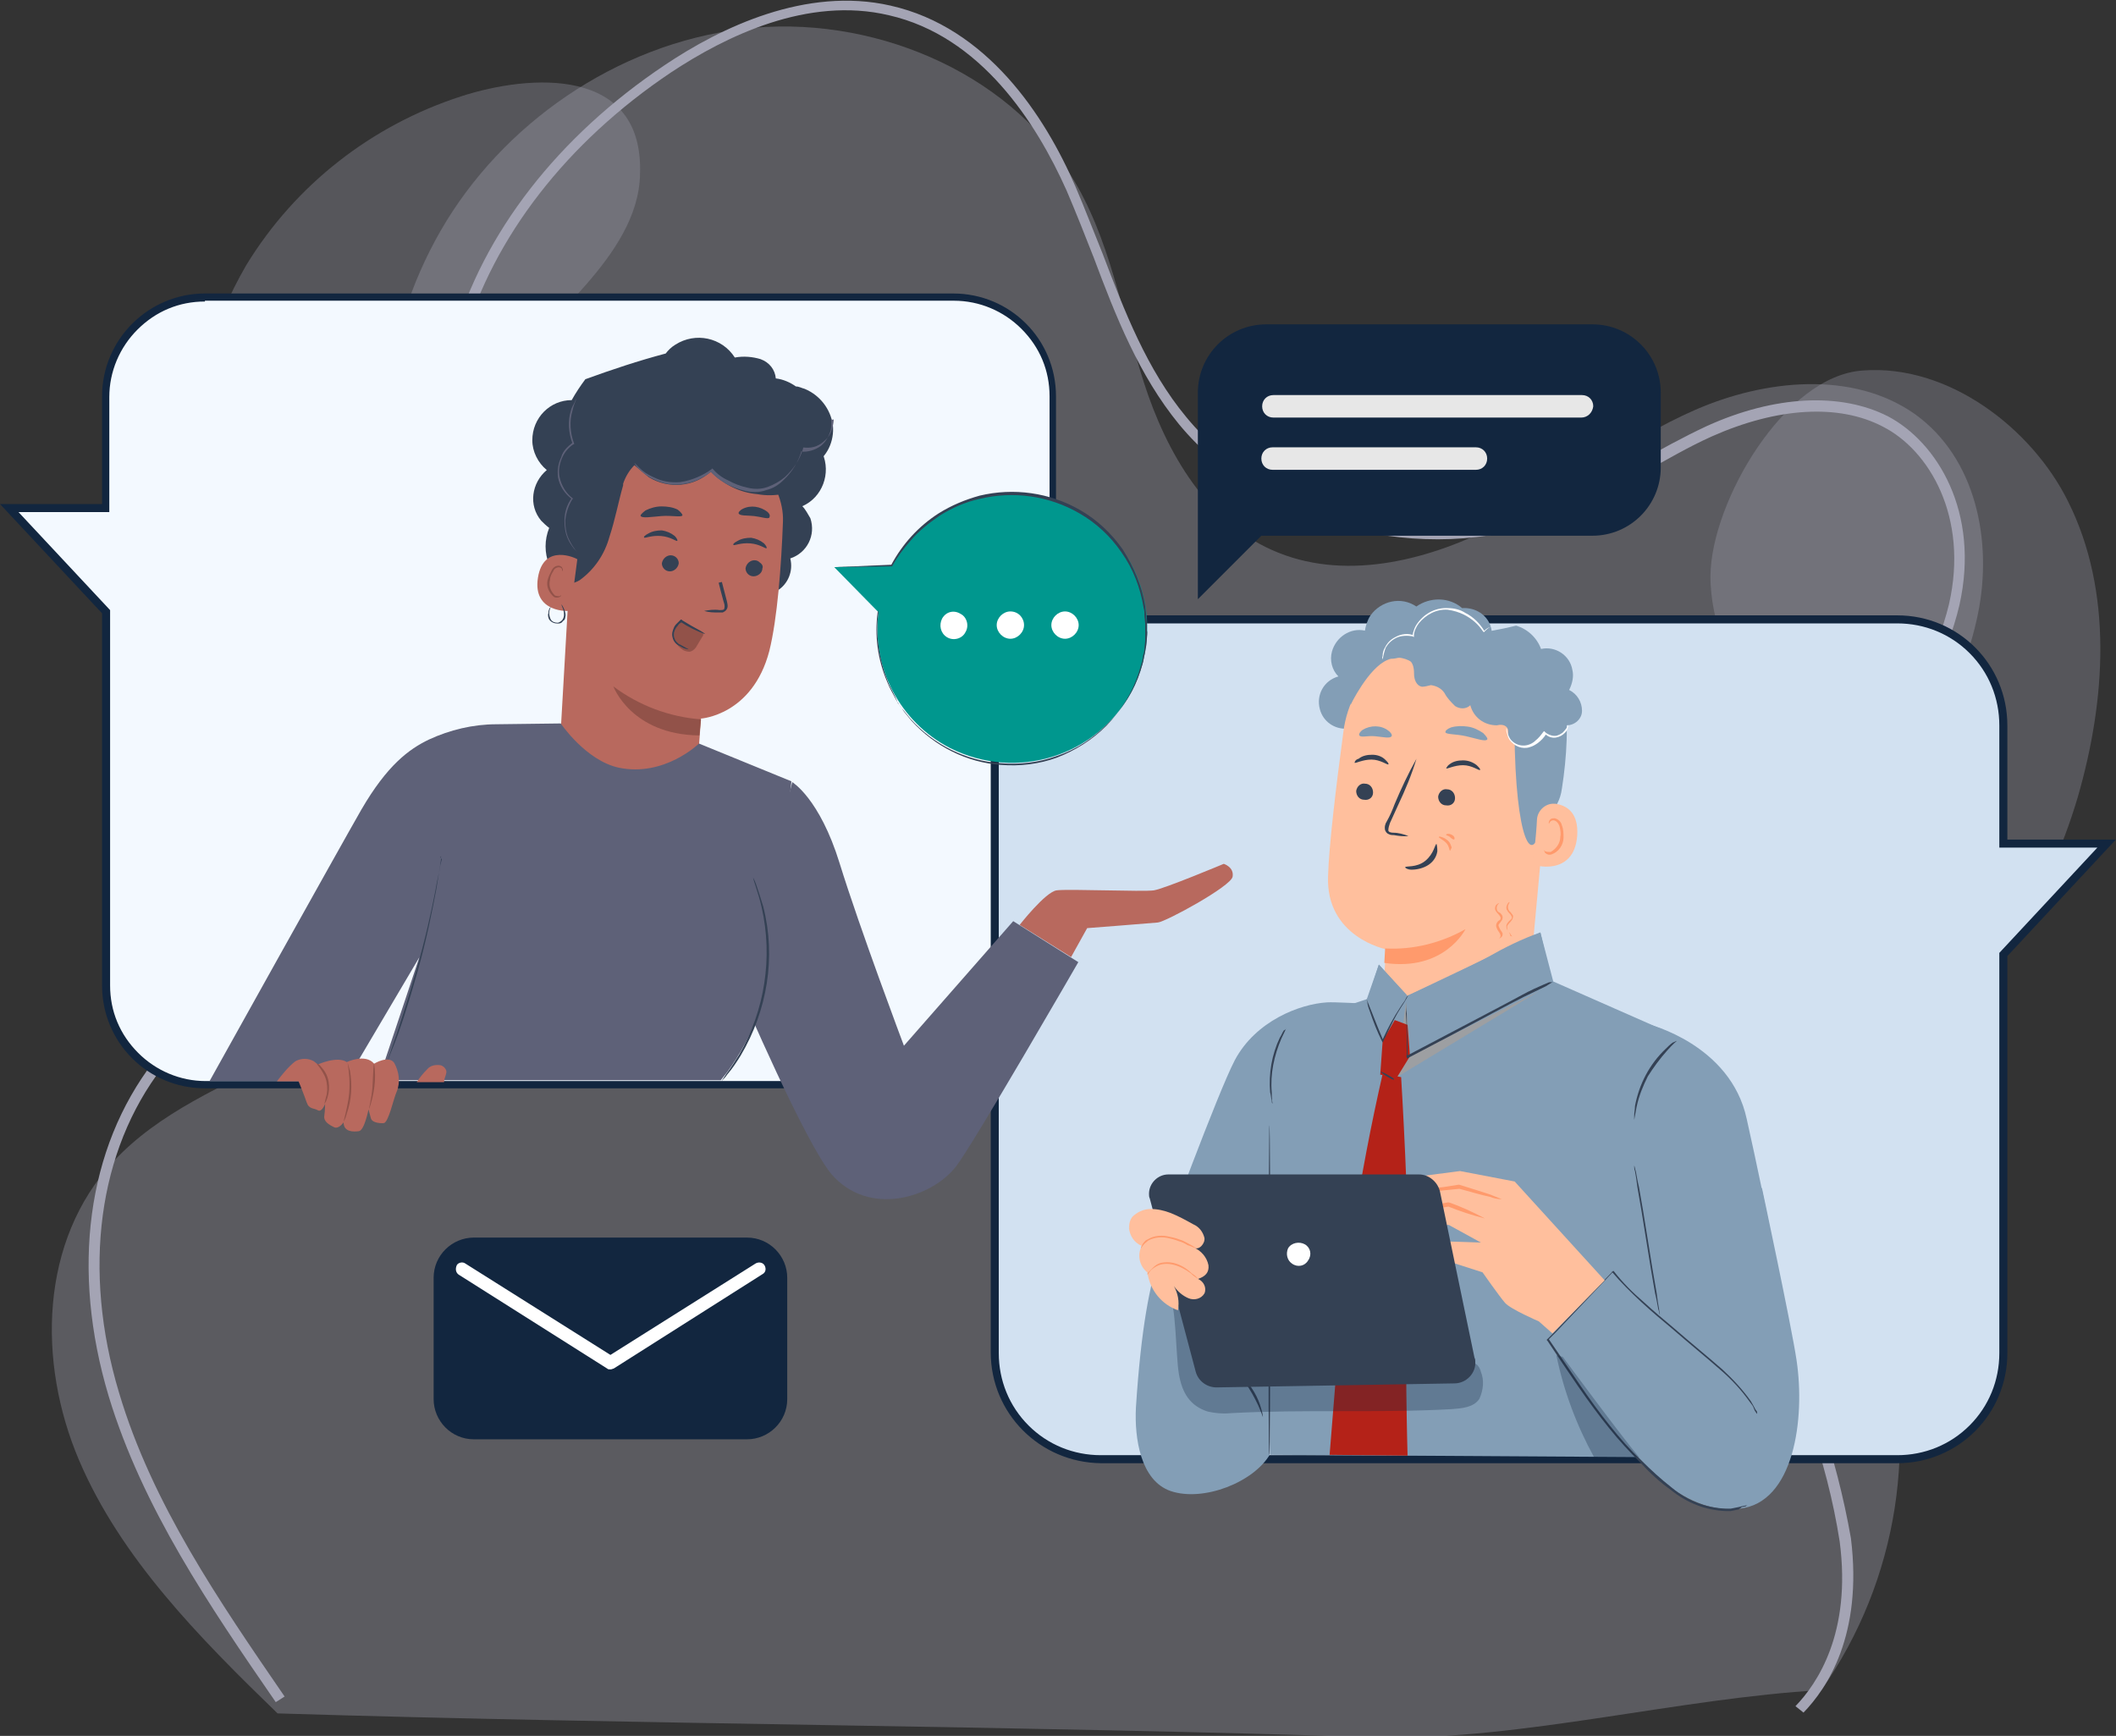 <?xml version="1.0" encoding="utf-8"?>
<!-- Generator: Adobe Illustrator 26.0.1, SVG Export Plug-In . SVG Version: 6.00 Build 0)  -->
<svg version="1.1" id="Layer_1" xmlns="http://www.w3.org/2000/svg" xmlns:xlink="http://www.w3.org/1999/xlink" x="0px" y="0px"
	 viewBox="0 0 263.3 216" style="enable-background:new 0 0 263.3 216;" xml:space="preserve">
<rect x="0" y="0" width="263.3" height="216" fill="#333333" stroke="none"/>
<style type="text/css">
	.st0{opacity:0.354;fill:#A4A4B4;enable-background:new    ;}
	.st1{opacity:0.31;fill:#A4A4B4;enable-background:new    ;}
	.st2{fill:#A4A4B4;}
	.st3{fill:#F3F9FF;}
	.st4{fill:#12263F;}
	.st5{fill:#D2E1F1;}
	.st6{fill:#839EB6;}
	.st7{fill:#FFBF9D;}
	.st8{fill:#FF9A6C;}
	.st9{fill:#344154;}
	.st10{fill:#FFFFFF;}
	.st11{opacity:0.3;}
	.st12{fill:#D9A171;}
	.st13{fill:#B42218;}
	.st14{fill:#00978E;}
	.st15{fill:#B8695E;}
	.st16{fill:#925249;}
	.st17{fill:#5E6178;}
	.st18{fill:#E7E7E7;}
</style>
<g id="Grupo_131763" transform="translate(5248.219 12573)">
	<g id="Grupo_129524" transform="translate(-5241.88 -12573)">
		<g id="Grupo_127748" transform="translate(0 0)">
			<path id="Trazado_151846" class="st0" d="M220.3,210.3c9.6-13.7,12.3-31.1,7.3-47c-3.2-9.9-9.4-19.1-10.2-29.4
				c-1.6-20.6,18.3-37.3,22.4-57.6c1.8-8.9-0.2-19.3-7.9-24.8c-7.7-5.4-18.6-4.3-27.3-0.5s-16,9.8-24.4,14.2s-18.6,7.1-27.4,3.6
				c-8.9-3.5-14-12.5-16.8-21.2s-4.2-18-9.1-25.8c-8-13-25-20.1-40.8-18.2s-30,11.9-37.6,25.1s-8.9,29.1-5.1,43.7
				c1.9,7.4,5.1,14.5,6.8,21.9s1.9,15.6-2,22.3c-8,14-29.3,15.9-40.4,27.9c-9.2,9.9-9.5,25-4.3,37.2s15,22.1,24.7,31.5
				c45.5,1.4,91.8,1.5,137.3,3C183.1,216.5,202.6,211.3,220.3,210.3z"/>
			<path id="Trazado_151847" class="st1" d="M206.5,71.6c-0.1,12.1,11.4,22.6,9.4,34.4c-1.1,6.4-5.9,12.8-3.1,18.6
				c2.5,5.1,9.6,6,15.1,4.4c12.8-3.9,20.5-17,24.3-29.8c3.5-12.1,4.4-25.6-1.2-36.8c-4.5-9.1-14.9-17.1-25.5-16.3
				C215.7,46.7,206.6,62.5,206.5,71.6z"/>
			<path id="Trazado_151848" class="st1" d="M24.3,33c-8.5,14.6-8.9,32.6-1,47.6c2.5,4.6,5.9,8.9,10.5,11.5s10.5,3.1,15,0.5
				c6.9-3.9,8.4-13.2,7.9-21.2s-2.3-16.3,0.7-23.6c2-4.8,5.8-8.5,9.2-12.4s6.6-8.5,6.7-13.7C73.8,8.2,59.6,9.2,51,12
				C39.9,15.6,30.4,23,24.3,33z"/>
			<g id="Grupo_107069" transform="translate(4.776)">
				<path id="Trazado_151849" class="st2" d="M213.3,213.1l-1-0.8c2.7-2.8,7-9.1,5.5-20.5c-0.8-5.1-2.1-10.1-3.8-14.9
					c-0.7-2.2-1.4-4.4-2-6.6c-6.6-24-3.8-49.7,8-71.7c1-1.9,2.2-3.9,3.3-5.8c3.2-5.6,6.6-11.4,8.1-17.6c2.5-10.9-2.5-19.2-8.2-22.1
					c-5.5-2.9-13.2-2.4-21.3,1.2c-2.9,1.3-5.8,3-8.5,4.5c-3.7,2.2-7.5,4.1-11.5,5.8c-15.9,6-35.8,0.9-46.3-11.8
					c-5-6.1-7.9-13.5-10.6-20.7c-1.1-2.8-2.2-5.6-3.4-8.4c-3.8-8.5-10.7-19.2-22.1-21.8C89.4-0.5,79.2,4.5,72.4,9
					c-13,8.7-22.1,20.5-25.8,33.2c-2.4,8.6-2.5,17.9-2.6,26.9c-0.1,13.4-0.3,27.3-8.4,38.5c-3.7,5.1-8.7,9.1-13.6,13.1
					c-4.6,3.7-9.3,7.5-12.9,12.1c-8,10.4-10,25.2-5.4,40.5c4.1,13.8,12.5,26,20.6,37.8l-1.1,0.7c-8.2-11.9-16.6-24.2-20.8-38.1
					c-4.7-15.7-2.7-30.8,5.6-41.6c3.6-4.7,8.4-8.6,13.1-12.3c4.8-3.9,9.8-7.9,13.4-12.8c7.9-10.9,8-23.9,8.1-37.8
					c0.1-9.1,0.2-18.5,2.7-27.2c3.7-13,13-25,26.3-33.9c7-4.7,17.6-9.8,28.1-7.4c12,2.7,19.2,13.7,23,22.5c1.2,2.8,2.3,5.7,3.4,8.4
					c2.7,7.1,5.5,14.4,10.4,20.3c10.1,12.3,29.4,17.2,44.8,11.4c3.9-1.6,7.7-3.5,11.3-5.7c2.8-1.6,5.7-3.2,8.7-4.6
					c8.4-3.8,16.6-4.2,22.5-1.2c6.1,3.2,11.5,11.9,8.9,23.5c-1.5,6.4-4.9,12.3-8.2,17.9c-1.1,1.9-2.2,3.8-3.3,5.7
					c-11.7,21.7-14.5,47.1-7.9,70.8c0.6,2.2,1.3,4.4,2,6.6c1.7,4.9,3,10,3.9,15.1C220.7,203.5,216.2,210.1,213.3,213.1z"/>
			</g>
		</g>
	</g>
	<g id="Grupo_129614" transform="translate(-5514.951 -13063)">
		<g id="Trazado_140574" transform="translate(266.732 526.518)">
			<path class="st3" d="M118.6,98.5H25.5c-3.3,0-6.4-1.3-8.7-3.6c-2.3-2.3-3.6-5.4-3.6-8.7V39.8v-0.2l-0.1-0.1L1.2,26.7h11.6h0.5
				v-0.5V12.8c0-3.3,1.3-6.4,3.6-8.7c2.3-2.3,5.4-3.6,8.7-3.6h93.1c3.3,0,6.4,1.3,8.7,3.6c2.3,2.3,3.6,5.4,3.6,8.7v73.3
				c0,3.3-1.3,6.4-3.6,8.7C125,97.2,121.9,98.5,118.6,98.5z"/>
			<path class="st4" d="M25.5,1c-3.2,0-6.1,1.2-8.4,3.5c-2.2,2.2-3.5,5.2-3.5,8.4v14.3H2.3l11.4,12.2v46.7c0,3.2,1.2,6.1,3.5,8.4
				c2.2,2.2,5.2,3.5,8.4,3.5h93.1c3.2,0,6.1-1.2,8.4-3.5c2.2-2.2,3.5-5.2,3.5-8.4V12.8c0-3.2-1.2-6.1-3.5-8.4
				c-2.2-2.2-5.2-3.5-8.4-3.5H25.5 M25.5,0h93.1c7.1,0,12.8,5.7,12.8,12.8v73.3c0,7.1-5.7,12.8-12.8,12.8H25.5
				c-7.1,0-12.8-5.7-12.8-12.8V39.8L0,26.2h12.7V12.8C12.7,5.7,18.5,0,25.5,0z"/>
		</g>
		<g id="Trazado_140575" transform="translate(390.013 566.569)">
			<path class="st5" d="M112.8,104.9H13.7c-3.5,0-6.8-1.4-9.3-3.9c-2.5-2.5-3.9-5.8-3.9-9.3V13.7c0-3.5,1.4-6.8,3.9-9.3
				c2.5-2.5,5.8-3.9,9.3-3.9h99.1c3.5,0,6.8,1.4,9.3,3.9c2.5,2.5,3.9,5.8,3.9,9.3v14.2v0.5h0.5h12.4L126.1,42l-0.1,0.1v0.2v49.4
				c0,3.5-1.4,6.8-3.9,9.3C119.6,103.5,116.3,104.9,112.8,104.9z"/>
			<path class="st4" d="M13.7,1c-3.4,0-6.6,1.3-9,3.7C2.3,7.1,1,10.3,1,13.7v78.1c0,3.4,1.3,6.6,3.7,9c2.4,2.4,5.6,3.7,9,3.7h99.1
				c3.4,0,6.6-1.3,9-3.7c2.4-2.4,3.7-5.6,3.7-9V42l12.2-13.1h-12.2V13.7c0-3.4-1.3-6.6-3.7-9c-2.4-2.4-5.6-3.7-9-3.7H13.7 M13.7,0
				h99.1c7.6,0,13.7,6.1,13.7,13.7v14.2H140l-13.5,14.5v49.4c0,7.6-6.1,13.7-13.7,13.7H13.7C6.1,105.4,0,99.3,0,91.7V13.7
				C0,6.1,6.1,0,13.7,0z"/>
		</g>
		<g id="Grupo_59399" transform="translate(407.206 564.569)">
			<g id="Grupo_59390" transform="translate(23.666 0)">
				<path id="Trazado_115061" class="st6" d="M21.2,3c-0.6-1.3-2-2-3.4-1.9c-1.6-1.4-4-1.4-5.7-0.2C10.2-0.4,7.7,0.2,6.4,2
					C6,2.6,5.8,3.3,5.7,3.9C3.9,3.5,2.1,4.7,1.6,6.5c-0.3,1.1,0,2.3,0.8,3.1c-1.8,0.5-2.8,2.3-2.3,4.1c0.4,1.5,1.8,2.5,3.4,2.4
					l16.9-9.3C21.5,5.8,21.8,4.3,21.2,3z"/>
				<g id="Grupo_59389" transform="translate(1.114 3.282)">
					<g id="Grupo_59388" transform="translate(0 0.063)">
						<path id="Trazado_115062" class="st7" d="M1.9,13.2C2.8,5.9,9.2,0.6,16.5,1l0.7,0c7.8,0.8,11.5,8,10.4,15.7l-2.4,26l-0.1,1.3
							L6.8,46.8l0.4-6.6c0,0-7.5-1.5-7.2-9.1C0.1,27.4,1,19.9,1.9,13.2z"/>
						<path id="Trazado_115063" class="st8" d="M7.1,40.1c3.5,0.2,7-0.7,10-2.4c0,0-2.6,5.3-10.1,4.2L7.1,40.1z"/>
						<path id="Trazado_115064" class="st9" d="M3.5,20.5c0,0.6,0.4,1.1,1,1.1c0.6,0.1,1.1-0.3,1.1-0.9c0-0.6-0.4-1.1-1-1.1
							C4.1,19.5,3.6,19.9,3.5,20.5C3.5,20.5,3.5,20.5,3.5,20.5L3.5,20.5z"/>
						<path id="Trazado_115065" class="st9" d="M3.3,17c0.1,0.1,1-0.4,2.1-0.4s2,0.7,2.1,0.6s-0.1-0.3-0.4-0.6
							C6.7,16.2,6.1,16,5.5,16c-0.6,0-1.2,0.1-1.7,0.5C3.4,16.6,3.3,16.9,3.3,17z"/>
						<path id="Trazado_115066" class="st9" d="M13.7,21.2c0,0.6,0.4,1.1,1,1.1c0.6,0.1,1.1-0.3,1.1-0.9c0,0,0,0,0,0
							c0-0.6-0.4-1.1-1-1.1C14.3,20.2,13.8,20.6,13.7,21.2C13.7,21.2,13.7,21.2,13.7,21.2z"/>
						<path id="Trazado_115067" class="st9" d="M14.7,17.7c0.1,0.1,1-0.4,2.1-0.4s2,0.7,2.1,0.6s-0.1-0.3-0.4-0.6
							c-0.5-0.4-1.1-0.6-1.7-0.6c-0.6,0-1.2,0.1-1.7,0.5C14.8,17.4,14.7,17.7,14.7,17.7z"/>
						<path id="Trazado_115068" class="st9" d="M10,26.1c-0.6-0.2-1.2-0.4-1.9-0.4c-0.3,0-0.6-0.1-0.6-0.3c0-0.3,0.1-0.6,0.2-0.9
							l1-2.2c0.9-1.9,1.7-3.8,2.3-5.8c-1,1.8-1.9,3.7-2.7,5.6c-0.3,0.8-0.6,1.5-1,2.2c-0.2,0.3-0.3,0.7-0.2,1.1
							c0.1,0.2,0.2,0.4,0.5,0.5C7.8,26,8,26,8.2,26C8.8,26.1,9.4,26.2,10,26.1z"/>
						<path id="Trazado_115069" class="st9" d="M13.5,27.1c-0.2,0-0.3,1.2-1.4,2.1S9.6,29.8,9.6,30c0,0.1,0.3,0.3,0.8,0.3
							c0.7,0,1.5-0.2,2.1-0.6c0.6-0.4,1-1,1.1-1.7C13.6,27.4,13.5,27.1,13.5,27.1z"/>
						<path id="Trazado_115070" class="st6" d="M14.6,13.2c0.1,0.3,1.3,0.2,2.6,0.5s2.4,0.7,2.6,0.4c0.1-0.1-0.1-0.4-0.5-0.8
							c-0.6-0.4-1.2-0.7-1.9-0.8c-0.7-0.1-1.4-0.1-2.1,0.1C14.8,12.8,14.6,13,14.6,13.2z"/>
						<path id="Trazado_115071" class="st6" d="M3.9,13.6c0.2,0.3,1,0,2,0.1s1.8,0.3,2,0c0.1-0.1,0-0.4-0.4-0.7
							c-0.9-0.7-2.2-0.7-3.2-0.1C3.9,13.2,3.8,13.5,3.9,13.6z"/>
						<path id="Trazado_115072" class="st6" d="M2.8,9.8c0,0,2.2-4.6,4.6-5.6c2.8-1.2,3.9,1.9,6.5,1.3s5.3-1.7,7.9,0.4
							c2.8,2.4,1.4,3.9,1.4,7.2c0.1,13.6,2.3,17.5,3.4,11.2c0.1-0.7,2.1-1.1,2.5-4.1c0.6-3.8,0.9-8.5,0.2-11.2
							c-0.7-2.4-2.1-4.4-4.1-5.8C21.6,0.2,16.6-0.1,13.1,0S2.7,3.9,2.8,9.8z"/>
						<path id="Trazado_115073" class="st7" d="M26,24c0.1-1.1,1.1-2,2.2-1.9c0,0,0.1,0,0.1,0c1.4,0.2,2.9,1.1,2.7,4
							c-0.4,5.1-5.5,3.7-5.5,3.5S25.9,26.2,26,24z"/>
						<path id="Trazado_115074" class="st8" d="M26.8,27.8c0.1,0.1,0.1,0.1,0.2,0.2c0.2,0.1,0.4,0.1,0.7,0.1
							c0.7-0.4,1.2-1.1,1.2-1.9c0.1-0.4,0-0.9-0.1-1.3c-0.1-0.3-0.3-0.6-0.6-0.7c-0.2-0.1-0.5,0-0.6,0.2c-0.1,0.1-0.1,0.2-0.1,0.2
							s-0.1-0.1,0-0.3c0-0.1,0.1-0.2,0.2-0.3c0.2-0.1,0.3-0.1,0.5-0.1c0.4,0.1,0.8,0.4,0.9,0.9c0.2,0.5,0.2,1,0.2,1.5
							c0,0.9-0.6,1.8-1.5,2.1c-0.3,0.1-0.6,0-0.8-0.2C26.9,28,26.9,27.9,26.8,27.8z"/>
					</g>
					<path id="Trazado_115075" class="st6" d="M26.4,14.1c-0.7,0.5-1.4,0.8-2.2,0.9c-0.8,0.1-1.6-0.5-1.8-1.3c0-0.4,0.1-0.8-0.2-1.1
						s-0.8-0.3-1.2-0.2c-1.6,0-2.9-1-3.3-2.5c-0.5,0.5-1.3,0.5-1.9,0.1c-0.5-0.5-1-1-1.3-1.6c-0.4-0.6-1-0.9-1.7-1
						c-0.4,0.1-0.8,0.2-1.1,0.2c-0.7-0.1-1-0.9-1-1.6S10.6,4.6,10,4.2S8.8,4,8.2,4.1S6.8,3.9,6.6,3.3c0-0.3,0.1-0.7,0.3-0.9
						c0.9-1.2,2.6-1.7,4-1.1c4.2,0.2,8.4-0.3,12.5-1.3c1.4,0.4,2.6,1.5,3.1,2.9c1.8-0.4,3.6,0.8,3.9,2.6c0.2,0.8,0,1.7-0.4,2.5
						c1,0.5,1.6,1.5,1.6,2.6c0,1-0.9,1.8-1.9,1.8c-0.1,0-0.2,0-0.3,0c0.4,0.9,0,2-1,2.4c-0.8,0.4-1.8,0-2.3-0.7"/>
				</g>
				<path id="Trazado_115076" class="st10" d="M31,15.6c0,0.4-0.1,0.7-0.4,1c-0.3,0.3-0.6,0.5-1.1,0.6c-0.5,0.1-1.1-0.1-1.4-0.5h0.2
					c-0.3,0.5-0.7,0.9-1.1,1.2c-0.3,0.2-0.6,0.4-1,0.5c-0.9,0.3-1.9-0.1-2.5-0.9c-0.2-0.3-0.3-0.7-0.4-1.1c0-0.1,0-0.3,0-0.4
					c0.1,0.1,0.1,0.3,0.1,0.4c0.1,0.4,0.2,0.7,0.4,1c0.7,0.9,2,1.1,3,0.3c0,0,0.1-0.1,0.1-0.1c0.4-0.3,0.7-0.7,1-1.1l0.1-0.1
					l0.1,0.1c0.3,0.3,0.8,0.5,1.2,0.5c0.4,0,0.7-0.2,1-0.4C30.7,16.2,30.9,15.9,31,15.6z"/>
				<path id="Trazado_115077" class="st10" d="M21.8,3.3c-0.1,0-0.3,0.1-0.4,0.1c-0.3,0.1-0.6,0.4-0.8,0.6l-0.1,0.1l-0.1-0.1
					c-0.6-0.9-1.4-1.6-2.4-2.1c-0.6-0.3-1.3-0.5-2-0.6c-1.4-0.1-2.7,0.6-3.6,1.7c-0.3,0.4-0.6,1-0.6,1.5v0.2l-0.2-0.1
					C11,4.5,10.2,4.5,9.6,4.8C9,5.1,8.6,5.5,8.3,6C8.1,6.5,8,7,7.9,7.5c0-0.1-0.1-0.3,0-0.4C7.9,6.7,8,6.3,8.2,6
					c0.3-0.6,0.7-1,1.3-1.3c0.7-0.4,1.6-0.5,2.3-0.2l-0.2,0.1c0.1-0.6,0.3-1.2,0.7-1.7c0.9-1.2,2.3-1.9,3.8-1.8
					c0.7,0,1.5,0.2,2.1,0.6c1,0.5,1.8,1.3,2.4,2.3h-0.1c0.2-0.3,0.6-0.5,0.9-0.6C21.6,3.3,21.7,3.3,21.8,3.3z"/>
				<path id="Trazado_115078" class="st8" d="M16.3,31.3c-0.1,0-0.1-0.6-0.5-1s-0.9-0.6-0.9-0.7s0.1-0.1,0.4,0
					c0.3,0.1,0.6,0.3,0.8,0.5c0.2,0.2,0.3,0.5,0.4,0.8C16.4,31.1,16.3,31.3,16.3,31.3z"/>
				<path id="Trazado_115079" class="st8" d="M16.8,29.9c-0.1,0-0.3-0.1-0.5-0.3s-0.5-0.2-0.5-0.3s0.3-0.2,0.7,0
					S16.9,29.8,16.8,29.9z"/>
				<path id="Trazado_115080" class="st8" d="M22.4,42.2c0.1,0,0.1-0.1,0.1-0.1c0.1-0.1,0.1-0.3,0-0.5c-0.1-0.2-0.3-0.4-0.4-0.7
					c-0.1-0.2-0.1-0.4,0-0.6c0.1-0.2,0.2-0.3,0.4-0.4c0.4-0.5-0.7-0.9-0.6-1.5c0-0.2,0.1-0.4,0.3-0.5c0.1-0.1,0.2-0.1,0.2-0.1
					c-0.2,0.2-0.3,0.4-0.3,0.6c0,0.3,0.1,0.5,0.4,0.6c0.1,0.1,0.3,0.3,0.3,0.4c0.1,0.2,0,0.5-0.1,0.6c-0.1,0.1-0.2,0.3-0.3,0.4
					c-0.1,0.1-0.1,0.2,0,0.4c0.1,0.3,0.3,0.5,0.4,0.7c0.1,0.2,0,0.5-0.2,0.6C22.4,42.3,22.3,42.2,22.4,42.2z"/>
				<path id="Trazado_115081" class="st8" d="M24,42c0-0.1,0-0.1-0.1-0.2c-0.1-0.2-0.2-0.3-0.3-0.4c-0.1-0.1-0.1-0.2-0.2-0.3
					c-0.1-0.2-0.1-0.3-0.1-0.5c0.1-0.4,0.4-0.6,0.6-0.8s0-0.5-0.2-0.7c-0.1-0.1-0.2-0.2-0.3-0.4c-0.1-0.1-0.1-0.3-0.1-0.4
					c0.1-0.5,0.4-0.7,0.4-0.6c-0.1,0.2-0.2,0.4-0.2,0.6c0,0.2,0.1,0.5,0.3,0.6c0.1,0.1,0.2,0.3,0.3,0.4c0.1,0.2,0,0.4-0.1,0.6
					c-0.2,0.3-0.5,0.5-0.6,0.8c0,0.2,0,0.5,0.2,0.7c0.1,0.2,0.2,0.3,0.2,0.5C24,41.9,24,42,24,42z"/>
			</g>
			<g id="Grupo_59395" transform="translate(0.873 41.456)">
				<path id="Trazado_115082" class="st6" d="M59.4,42.2l6.8,6.6L64,36.2l13.9-4.4c0,0,3.7,17.3,4.3,21.4c1.1,7.3-0.3,17.8-7.1,18.5
					c-7.4,0.8-13-6.5-16.5-11.3c-2.7-3.7-7.1-10.1-7.1-10.1L59.4,42.2"/>
				<path id="Trazado_115083" class="st6" d="M6.6,31C4.4,38,1.3,39,0,59.1c-0.2,3.9,0.6,9.1,4.3,10.4c4.1,1.4,10.4-1.1,12.4-4.6
					V51.1L6.6,31z"/>
				<path id="Trazado_115084" class="st9" d="M15.8,60.3c-0.7-2-1.8-3.9-3.2-5.6c0.3,0.2,0.5,0.4,0.7,0.6c1.1,1.2,1.9,2.5,2.3,4
					C15.7,59.7,15.8,60,15.8,60.3L15.8,60.3z"/>
				<path id="Trazado_115085" class="st6" d="M3.2,39c0.1-0.4,7-19.1,9.1-23.1c2.6-4.9,8.1-7,11.5-7.2s39.9,2.7,39.9,2.7
					S74,13.9,76,23.2c2.6,11.6,4.7,23,4.7,23l-18.3,3.9l-2.1-5.4L26,52.4L17.6,40L3.2,39z"/>
				<g id="Grupo_59392" transform="translate(16.628)">
					<path id="Trazado_115086" class="st6" d="M49.6,12.4L35.3,6.1L33.7,0L17.1,7.9L13.6,4l-1.5,4.3L8.5,9.5L1.3,23.7L0,56.5L0.1,65
						l49.2,0.3l-0.4-13.9L49.6,12.4z"/>
					<path id="Trazado_115087" class="st6" d="M33.7,0c-2.3,0.8-4.5,1.9-6.6,3.1c-4.7,2.5-10,4.8-10,4.8l0.4,7.5l17.7-8.9"/>
					<path id="Trazado_115088" class="st6" d="M13.6,4l3.5,3.8l-1.9,8.1l-3.1-7.3"/>
					<g id="Grupo_59391" transform="translate(15.896 7.27)" class="st11">
						<path id="Trazado_115089" class="st12" d="M1.1,1.4C1,1.5,0,10.7,0,10.7L17.7,0L1.6,8.1L1.1,1.4z"/>
					</g>
				</g>
				<path id="Trazado_115090" class="st13" d="M33.8,65.1c0,0-0.4-13.6,0-22.1C34.1,35.9,33,18,33,18l-2.3-0.4
					c-2.9,12.7-4.9,25.7-5.9,38.7L24.1,65"/>
				<path id="Trazado_115091" class="st9" d="M62,29c0.1,0.2,0.1,0.5,0.2,0.7c0.1,0.5,0.2,1.2,0.4,2c0.3,1.7,0.7,4,1.1,6.6
					s0.8,4.9,1.1,6.6c0.1,0.8,0.2,1.5,0.3,2c0,0.2,0.1,0.5,0.1,0.7c-0.1-0.2-0.1-0.5-0.2-0.7c-0.1-0.5-0.2-1.2-0.4-2
					c-0.3-1.7-0.7-4-1.1-6.6s-0.8-4.9-1.1-6.6c-0.1-0.8-0.2-1.5-0.3-2C62,29.5,62,29.2,62,29L62,29z"/>
				<path id="Trazado_115092" class="st9" d="M67.3,13.5c0,0-0.5,0.4-1.2,1.2c-0.9,1-1.7,2.1-2.4,3.2c-0.6,1.2-1.1,2.4-1.4,3.8
					c-0.2,1-0.3,1.7-0.3,1.6c0-0.2,0-0.3,0-0.5c0-0.4,0.1-0.8,0.1-1.2c0.5-2.7,1.8-5.2,3.8-7.1c0.3-0.3,0.6-0.6,0.9-0.8
					C67.1,13.6,67.2,13.5,67.3,13.5z"/>
				<path id="Trazado_115093" class="st13" d="M33.8,11.5l-1.6-0.6l-1.5,2.6l-0.3,4.2l2.1,0.3l1.6-2.6L33.8,11.5z"/>
				<path id="Trazado_115094" class="st9" d="M16.6,24c0.1,0,0.1,9.2,0.1,20.5S16.7,65,16.6,65s-0.1-9.2-0.1-20.5S16.6,24,16.6,24z"
					/>
				<path id="Trazado_115095" class="st9" d="M33.9,7.8c0,0-0.3,0.6-0.9,1.5s-1.3,2.3-2,3.8c-0.1,0.1-0.1,0.2-0.2,0.4l-0.1,0.2
					l-0.1-0.2c-0.6-1.2-1.1-2.5-1.5-3.7c-0.2-0.5-0.3-0.9-0.3-1.1c0-0.1-0.1-0.3-0.1-0.4c0.2,0.5,0.4,1,0.6,1.5
					c0.5,1.3,1,2.5,1.5,3.7h-0.2c0.1-0.1,0.1-0.2,0.2-0.4c0.6-1.3,1.3-2.6,2.1-3.8c0.3-0.5,0.6-0.8,0.7-1.1
					C33.7,8,33.8,7.9,33.9,7.8L33.9,7.8z"/>
				<path id="Trazado_115096" class="st9" d="M52,6.1c-0.1,0.1-0.2,0.1-0.2,0.1L51,6.7L48.3,8c-2.2,1.1-5.3,2.8-8.7,4.6
					c-2.1,1.1-4,2.1-5.7,3l-0.2,0.1v-0.2c0-2.2,0-4.1-0.1-5.4V8.6c0-0.2,0-0.4,0-0.6c0,0.2,0,0.4,0,0.6c0,0.4,0,0.9,0.1,1.5
					c0,1.3,0.1,3.2,0.1,5.4l-0.2-0.1c1.7-0.9,3.6-1.9,5.7-3c3.4-1.8,6.5-3.4,8.7-4.6c1.1-0.6,2-1,2.7-1.3l0.7-0.3
					C51.8,6.2,51.9,6.2,52,6.1z"/>
				<path id="Trazado_115097" class="st9" d="M18.7,11.9c0,0-0.2,0.5-0.6,1.3c-0.9,2.1-1.4,4.4-1.2,6.7c0,0.9,0.1,1.4,0.1,1.4
					c-0.1-0.1-0.1-0.2-0.1-0.4c-0.1-0.3-0.1-0.7-0.2-1c-0.2-2.3,0.2-4.7,1.2-6.8c0.2-0.3,0.3-0.6,0.5-0.9
					C18.6,12.1,18.7,12,18.7,11.9z"/>
				<path id="Trazado_115098" class="st9" d="M32.1,18.3c0,0.1-0.4-0.1-0.9-0.4s-0.8-0.6-0.8-0.6s0.4,0.1,0.9,0.4
					S32.2,18.2,32.1,18.3z"/>
				<g id="Grupo_59393" transform="translate(4.042 44.418)" class="st11">
					<path id="Trazado_115100" class="st4" d="M38.9,10.3c-0.1-0.4-0.3-0.8-0.6-1c-0.6-0.4-1.3,0.1-1.9,0.5
						c-1.6,0.9-3.5,0.9-5.4,0.8C25.4,10.4,19.9,9.9,14.4,9C11.7,8.6,9,7.9,6.6,6.7c-2.5-1.2-4.4-3.4-5.3-6L0,0
						c1,2.1,0.9,8.1,1.3,10.5s1.4,4,3.6,4.7c0.9,0.2,1.9,0.3,2.8,0.2c9.1-0.5,18.4,0,27.5-0.5c1.3-0.1,2.8-0.2,3.5-1.3
						C39.2,12.5,39.3,11.3,38.9,10.3z"/>
				</g>
				<path id="Trazado_115101" class="st9" d="M77.3,59.9l-0.1-0.1l-0.2-0.3L76.8,59c-0.1-0.2-0.3-0.4-0.5-0.7
					c-1-1.4-2.2-2.7-3.6-3.9c-1.7-1.5-3.8-3.2-6.1-5.2c-1.2-1-2.4-2-3.7-3.2c-1.3-1.2-2.6-2.5-3.7-3.8h0.2l-7.1,7.5l-1,1v-0.2
					c2.7,3.9,5.1,7.7,7.7,10.9c1.2,1.5,2.5,3,3.9,4.3c1.2,1.2,2.4,2.3,3.8,3.4c1.9,1.6,4.2,2.5,6.7,2.6h0.6l0.5-0.1l0.5-0.1l0.4-0.1
					l0.5-0.1h0.2c-0.1,0-0.1,0-0.2,0.1l-0.5,0.1L75,71.8l-0.5,0.1l-0.5,0.1h-0.6c-2.5-0.1-4.8-1-6.8-2.6c-1.4-1-2.6-2.1-3.8-3.4
					c-1.4-1.4-2.7-2.8-3.9-4.3c-2.6-3.2-5.1-7-7.7-10.9l-0.1-0.1l0.1-0.1l1-1c2.5-2.6,4.9-5.1,7.1-7.4l0.1-0.1l0.1,0.1
					c1.1,1.4,2.3,2.6,3.7,3.8c1.2,1.1,2.5,2.2,3.7,3.2c2.3,2,4.4,3.7,6.1,5.2c1.3,1.2,2.5,2.5,3.5,3.9l0.4,0.7
					c0.1,0.2,0.2,0.4,0.3,0.5s0.1,0.2,0.1,0.3C77.3,59.9,77.3,59.9,77.3,59.9z"/>
				<g id="Grupo_59394" transform="translate(52.317 52.611)" class="st11">
					<path id="Trazado_115102" class="st4" d="M0.8,0.2L0,0c0.9,4.4,2.5,8.7,4.7,12.7h5.6C8.1,10.1,0.8,0.2,0.8,0.2z"/>
				</g>
			</g>
			<g id="Grupo_59398" transform="translate(0 71.146)">
				<g id="Grupo_59396" transform="translate(30.702)">
					<path id="Trazado_115103" class="st7" d="M28.5,13.6L17.3,1.3L10.5,0L2.8,1c-0.2,0.8,0.2,1.6,1,1.9L1,3
						C0.7,3.8,1.1,4.7,1.9,5.1c0,0,0.1,0,0.1,0L0,5.4c0.5,1.2,1.8,1.9,3.1,1.7c2-0.3,4-0.4,6-0.4l4,2.2L7.2,8.7L2.9,9.5
						c0,0-0.6,1.1,0.4,1.4c1.6,0.1,3.1,0.1,4.7,0l5.3,1.7c0,0,2.1,3,2.8,3.8c0.7,0.8,4.2,2.3,4.2,2.3l1.7,1.5L28.5,13.6z"/>
					<path id="Trazado_115104" class="st8" d="M1,3c0.7,0,1.5,0,2.2-0.1c1.4-0.1,3.2-0.3,5.3-0.5l2-0.2h-0.1c1.5,0.4,2.8,0.8,3.8,1
						c0.5,0.2,1,0.3,1.5,0.3c-0.5-0.2-1-0.4-1.5-0.6c-0.9-0.3-2.2-0.7-3.8-1.2h-0.1L8.4,2C6.4,2.2,4.5,2.4,3.2,2.6
						C2.4,2.7,1.7,2.8,1,3z"/>
					<path id="Trazado_115105" class="st8" d="M0.5,5.4c0.7,0,1.3,0,2-0.1c1.2-0.1,2.9-0.4,4.8-0.6l1.9-0.3H9
						C10.5,5,12,5.5,13.6,5.9c-1.5-0.8-3-1.5-4.5-2H9L7.2,4.2C5.3,4.4,3.6,4.7,2.4,4.9C1.8,5,1.1,5.1,0.5,5.4z"/>
				</g>
				<g id="Grupo_59397" transform="translate(0 0.421)">
					<path id="Trazado_115106" class="st9" d="M2.6,3l5.7,21.5c0.3,1.2,1.4,2,2.6,2L40.5,26c1.5,0,2.7-1.3,2.6-2.7
						c0-0.2,0-0.3-0.1-0.5L38.7,2.1C38.4,0.9,37.3,0,36.1,0H4.9C3.6,0,2.5,1.1,2.5,2.4C2.5,2.6,2.5,2.8,2.6,3L2.6,3z"/>
					<path id="Trazado_115107" class="st10" d="M21.9,8.7c0.7,0.4,0.9,1.3,0.4,2c-0.4,0.7-1.3,0.9-2,0.4c-0.6-0.4-0.8-1.2-0.5-1.9
						C20.2,8.5,21.2,8.3,21.9,8.7z"/>
					<path id="Trazado_115108" class="st7" d="M0.4,7.7c-0.5-0.7-0.5-1.7,0-2.4C1,4.7,1.8,4.3,2.7,4.3c0.9,0,1.7,0.2,2.5,0.5
						c1,0.4,1.9,0.9,2.8,1.4c0.7,0.3,1.2,0.9,1.4,1.7c0.1,0.7-0.7,1.6-1.3,1.2c0.9,0.4,1.6,1.2,1.8,2.2c0.1,0.9-0.4,1.4-1.3,1.7
						c0.7,0.3,1.1,1.1,0.8,1.8c-0.4,0.7-1.3,0.9-2,0.6c-0.7-0.3-1.3-0.8-1.8-1.5c0.5,0.9,0.7,1.9,0.5,3c-2-0.7-3.5-2.5-3.8-4.7
						c-1-0.8-1.3-2.2-0.7-3.3C0.7,8.5,0.1,7.7,0,6.6"/>
					<path id="Trazado_115109" class="st8" d="M8.6,13c-0.3-0.2-0.6-0.4-0.9-0.7c-0.7-0.5-1.4-0.9-2.3-1.1c-0.5-0.1-0.9-0.1-1.4,0
						c-0.4,0.1-0.7,0.3-1,0.5c-0.3,0.2-0.5,0.5-0.7,0.8c0-0.1,0-0.2,0.1-0.3C2.6,12,2.8,11.8,3,11.6C3.3,11.3,3.6,11.1,4,11
						c0.5-0.1,1-0.1,1.5,0c0.9,0.2,1.7,0.7,2.3,1.3C8.1,12.5,8.4,12.7,8.6,13z"/>
					<path id="Trazado_115110" class="st8" d="M8.4,9.2C8,9.1,7.7,8.9,7.3,8.8C7,8.6,6.6,8.4,6.2,8.3C5.7,8.1,5.2,8,4.8,7.9
						c-0.5-0.1-1-0.1-1.5,0C2.9,8,2.5,8.1,2.2,8.4C1.9,8.6,1.7,8.9,1.5,9.2c0-0.1,0-0.2,0.1-0.3c0.1-0.3,0.3-0.5,0.5-0.7
						C2.5,8,2.8,7.8,3.3,7.7c0.5-0.1,1-0.1,1.5,0c0.5,0.1,1,0.2,1.5,0.4C6.7,8.2,7,8.4,7.4,8.6C7.8,8.8,8.1,9,8.4,9.2L8.4,9.2z"/>
				</g>
			</g>
		</g>
		<g id="Grupo_59402" transform="translate(370.541 551.372)">
			<g id="Grupo_59400" transform="translate(0 0)">
				<path id="Trazado_115111" class="st14" d="M0,9.2l7.2-0.2c4.3-8.2,14.4-11.4,22.7-7.2c8.2,4.3,11.4,14.4,7.2,22.7
					c-4.3,8.2-14.4,11.4-22.7,7.2c-6.2-3.2-9.8-10-8.9-16.9l0,0L0,9.2z"/>
				<path id="Trazado_115112" class="st9" d="M0,9.2l5.4,5.6l0.1,0.1l0-0.1l0,0l-0.1,0c-0.4,2.9,0,5.9,1.2,8.7
					c0.3,0.8,0.8,1.6,1.2,2.4c0.3,0.4,0.5,0.8,0.8,1.1l0.9,1.1c2.9,3.2,6.9,5.2,11.2,5.5c2.4,0.2,4.8-0.1,7-0.9
					c2.4-0.8,4.5-2.2,6.3-4c1.9-1.9,3.3-4.1,4.1-6.6l0.3-1c0.1-0.3,0.1-0.7,0.2-1c0.1-0.3,0.1-0.7,0.2-1l0.1-1c0-0.3,0.1-0.7,0-1v-1
					l-0.1-1c0-0.3-0.1-0.7-0.1-1c-0.4-2.5-1.4-4.9-2.8-7.1c-1.4-2-3.2-3.7-5.3-4.9c-3.8-2.2-8.3-2.8-12.5-1.8
					c-1.8,0.5-3.5,1.2-5.1,2.2c-2.5,1.6-4.5,3.8-5.9,6.4l0,0L0,9.2l7.2-0.1l0,0C7.8,8,8.6,6.9,9.5,5.9c1-1.2,2.3-2.2,3.6-3.1
					c1.6-1,3.2-1.7,5-2.1c4.2-1,8.6-0.4,12.4,1.8c2.1,1.2,3.9,2.9,5.2,4.8c1.5,2.1,2.4,4.5,2.8,7c0.1,0.3,0.1,0.6,0.1,1l0.1,1v1
					c0,0.3,0,0.7,0,1l-0.1,1c0,0.3-0.1,0.7-0.2,1c0,0.3-0.1,0.7-0.2,1l-0.3,1c-0.8,2.5-2.2,4.7-4,6.6c-1.8,1.8-3.9,3.1-6.2,4
					c-2.2,0.8-4.6,1.1-7,0.9c-4.2-0.3-8.2-2.3-11.1-5.5l-0.9-1.1c-0.3-0.4-0.5-0.8-0.8-1.1C7.5,25,7,24.3,6.7,23.5
					c-0.6-1.5-1-3-1.2-4.6c-0.2-1.3-0.2-2.7,0-4l0-0.4l-0.1,0.4h0.1L0,9.2z"/>
			</g>
			<g id="Grupo_59401" transform="translate(13.214 14.709)">
				<path id="Trazado_115113" class="st10" d="M13.8,1.7c0,0.9,0.8,1.7,1.7,1.7s1.7-0.8,1.7-1.7c0-0.9-0.8-1.7-1.7-1.7
					C14.6,0,13.8,0.8,13.8,1.7C13.8,1.7,13.8,1.7,13.8,1.7z"/>
				<path id="Trazado_115114" class="st10" d="M7,1.7c0,0.9,0.8,1.7,1.7,1.7s1.7-0.8,1.7-1.7C10.4,0.8,9.7,0,8.7,0
					C7.8,0,7,0.8,7,1.7C7,1.7,7,1.7,7,1.7z"/>
				<path id="Trazado_115115" class="st10" d="M0.2,0.9C-0.2,1.7,0,2.7,0.8,3.2c0.8,0.5,1.9,0.2,2.3-0.6c0.5-0.8,0.2-1.9-0.6-2.3
					c0,0,0,0,0,0C1.7-0.2,0.7,0,0.2,0.9z"/>
			</g>
		</g>
		<g id="Grupo_59416" transform="translate(292.81 532.087)">
			<g id="Grupo_59415" transform="translate(0 0)">
				<path id="Trazado_115118" class="st15" d="M100.8,73c0,0,3.2-4.1,4.6-4.3s10.8,0.2,12.1,0s8.7-3.3,8.7-3.3s1.3,0.4,1.1,1.6
					s-8.3,5.6-9.3,5.7s-8.8,0.7-8.8,0.7l-2,3.6L100.8,73z"/>
				<g id="Grupo_59410" transform="translate(40.159)">
					<path id="Trazado_115119" class="st9" d="M33.6,20.9c2.5-1.1,3.6-4.1,2.5-6.6c-0.4-0.8-1-1.5-1.7-2l-5.7-1.9
						c-0.8,7.4-1.7,14.8-2.6,22.2c1.6,0,3.1-0.4,4.4-1.2c1.3-0.8,2-2.4,1.6-4c2.1-0.7,3.2-2.9,2.5-5C34.3,21.9,34,21.3,33.6,20.9
						L33.6,20.9z"/>
					<g id="Grupo_59408" transform="translate(3.388 12.525)">
						<g id="Grupo_59407">
							<path id="Trazado_115120" class="st15" d="M2,4l0.2-2.6L18.3,0c4.9,0,9.7,5.4,9.5,10.3c-0.2,5.5-0.7,12.1-1.7,16.1
								c-2.1,8-8.5,8.4-8.5,8.4L17,43c-0.4,4.7-4.5,5.3-9.2,4.9l0,0c-4.6-0.4-8.1-4.4-7.8-9L2,4z"/>
							<g id="Grupo_59405" transform="translate(21.644 12.301)">
								<path id="Trazado_115121" class="st9" d="M3.6,3.8c0,0.6-0.6,1-1.1,1c0,0,0,0,0,0c-0.6,0-1-0.5-1-1c0,0,0,0,0,0
									c0.1-0.6,0.6-1,1.1-1c0,0,0,0,0,0c0.3,0,0.5,0.1,0.7,0.3C3.6,3.3,3.7,3.6,3.6,3.8z"/>
								<path id="Trazado_115122" class="st9" d="M4.1,1.3C4,1.4,3.3,0.8,2.1,0.7S0.1,1,0,0.9s0.1-0.3,0.5-0.5C1,0.1,1.6,0,2.2,0
									c0.6,0.1,1.1,0.3,1.6,0.7C4.1,1,4.2,1.3,4.1,1.3z"/>
							</g>
							<g id="Grupo_59406" transform="translate(10.534 11.383)">
								<path id="Trazado_115123" class="st9" d="M4.3,4.1c-0.1,0.6-0.6,1-1.1,1c-0.6,0-1-0.5-1-1c0,0,0,0,0,0c0.1-0.6,0.6-1,1.1-1
									C3.8,3.1,4.3,3.5,4.3,4.1C4.3,4.1,4.3,4.1,4.3,4.1L4.3,4.1z"/>
								<path id="Trazado_115124" class="st9" d="M4.1,1.3C4,1.4,3.3,0.8,2.1,0.7S0.1,1,0,0.9s0.1-0.3,0.5-0.5C1,0.1,1.6,0,2.2,0
									c0.6,0.1,1.1,0.3,1.6,0.7C4.1,1,4.2,1.3,4.1,1.3z"/>
							</g>
							<path id="Trazado_115125_00000053534898339063773090000011781314882547733681_" class="st9" d="M20.2,17.8l0.6,2.3
								c0.1,0.4,0.2,0.8,0,1.1c-0.1,0.2-0.3,0.3-0.5,0.4c-0.2,0-0.3,0-0.5,0c-0.6,0-1.2,0-1.8-0.2c0.6-0.1,1.2-0.2,1.9-0.1
								c0.3,0,0.6,0,0.6-0.2c0.1-0.3,0-0.6-0.1-0.9c-0.2-0.7-0.4-1.5-0.6-2.3L20.2,17.8z"/>
							<path id="Trazado_115126" class="st16" d="M17.6,34.9c-3.9-0.3-7.7-1.7-10.9-4.1c0,0,2.2,6,10.7,6.1L17.6,34.9z"/>
						</g>
						<path id="Trazado_115127" class="st9" d="M15.3,9.5c-0.1,0.3-1.3,0-2.6,0.1s-2.4,0.3-2.6,0c-0.1-0.1,0.2-0.4,0.6-0.7
							c0.6-0.3,1.3-0.5,2-0.5c0.7,0,1.4,0.1,2,0.4C15.1,9.1,15.3,9.4,15.3,9.5z"/>
						<path id="Trazado_115128" class="st9" d="M26.1,9.8c-0.2,0.2-1-0.1-1.9-0.2s-1.7,0-1.9-0.3c-0.1-0.1,0.1-0.4,0.5-0.6
							c1-0.5,2.2-0.3,3.1,0.4C26.2,9.4,26.2,9.6,26.1,9.8z"/>
					</g>
					<path id="Trazado_115129" class="st9" d="M34.9,15.8c1.8-1,2.7-3,2.5-5c-0.3-2-1.6-3.7-3.5-4.5c-0.4-0.1-0.7-0.3-1.1-0.3
						c-0.7-0.5-1.6-0.9-2.5-1c-0.1-1.1-0.8-2-1.9-2.4c-1-0.3-2.1-0.4-3.2-0.2c-1.6-2.5-4.9-3.2-7.4-1.6c-0.5,0.3-0.9,0.7-1.2,1.1
						c-3.4,0.9-6.7,2-10,3.2C6,5.9,5.4,6.8,4.9,7.7c-2.7,0-4.9,2.2-4.9,5c0,1.4,0.7,2.8,1.8,3.7c-1.9,1.6-2.3,4.4-0.7,6.3
						c0.3,0.3,0.6,0.6,1,0.9c-0.6,1.5-0.6,3.1,0,4.6c0.2,0.6,0.7,1.2,1.3,1.5c0,0.1,0.1,0.2,0.1,0.3c0.4,0.8,1.6,0.6,2.4,0.1
						c1.8-1.3,3.1-3.2,3.7-5.4c0.7-2.1,1.1-4.3,1.7-6.4c0-0.1,0-0.1,0-0.2c0.3-0.9,0.8-1.7,1.4-2.3c0.6,0.5,1.2,1,1.8,1.5
						c2.5,1.5,5.6,1.2,7.7-0.7c1.6,1.6,3.6,2.6,5.8,2.8c2.2,0.4,4.4-0.1,6.3-1.2c0.5-0.3,0.9-0.8,1.1-1.3
						C35.6,16.5,35.3,16,34.9,15.8L34.9,15.8z"/>
					<path id="Trazado_115130" class="st15" d="M5.6,27.5c-0.1-0.1-4.2-2.1-4.9,2.3s3.9,4.2,4,4.1S5.6,27.5,5.6,27.5z"/>
					<path id="Trazado_115131" class="st16" d="M3.6,32c0,0-0.1,0-0.2,0.1c-0.2,0-0.4,0-0.6-0.1c-0.5-0.5-0.8-1.2-0.6-1.9
						c0-0.4,0.2-0.8,0.4-1.1c0.1-0.3,0.4-0.5,0.7-0.5c0.2,0,0.4,0.1,0.4,0.3c0,0.1,0,0.2,0,0.2c0,0,0.1-0.1,0.1-0.2
						c0-0.1-0.1-0.2-0.1-0.3c-0.1-0.1-0.3-0.2-0.4-0.2c-0.4,0-0.7,0.2-0.9,0.6c-0.2,0.4-0.4,0.8-0.5,1.2c-0.2,0.8,0.2,1.6,0.8,2.1
						c0.2,0.1,0.5,0.1,0.7,0C3.5,32.1,3.6,32.1,3.6,32z"/>
					<path id="Trazado_115132" class="st17" d="M37.2,10.1v0.1c0,0.1,0,0.2,0,0.3c0,0.4,0,0.9-0.2,1.3c-0.2,0.6-0.6,1.2-1.1,1.6
						c-0.7,0.5-1.6,0.8-2.5,0.7l0.1-0.1c-0.4,1.4-1.2,2.7-2.3,3.7c-0.6,0.6-1.3,1-2.1,1.2c-0.8,0.3-1.8,0.3-2.6,0.1
						c-0.8-0.2-1.7-0.5-2.4-0.9c-0.7-0.4-1.4-0.9-1.9-1.5h0.1c-1.2,0.9-2.5,1.5-4,1.6c-1.2,0.1-2.3-0.2-3.3-0.7
						c-0.7-0.3-1.3-0.8-1.8-1.3c-0.1-0.1-0.3-0.3-0.4-0.5l-0.1-0.2c0,0,0.2,0.2,0.6,0.6c0.5,0.5,1.1,0.9,1.8,1.2
						c1,0.5,2.1,0.7,3.3,0.6c1.4-0.2,2.8-0.8,3.9-1.6l0.1-0.1l0.1,0.1c0.5,0.6,1.2,1.1,1.9,1.4c0.7,0.4,1.5,0.7,2.4,0.9
						c0.8,0.2,1.7,0.2,2.5-0.1c0.8-0.3,1.5-0.7,2.1-1.2c1.1-1,1.9-2.2,2.3-3.6v-0.1h0.1c0.9,0.1,1.7-0.1,2.4-0.7
						c0.5-0.4,0.9-0.9,1.1-1.6c0.1-0.4,0.2-0.8,0.2-1.2C37.2,10.2,37.2,10.1,37.2,10.1z"/>
					<path id="Trazado_115133" class="st17" d="M5.5,7.5C5.3,8,5.1,8.5,5,9c-0.4,1.3-0.3,2.8,0.2,4.1l0,0.1l-0.1,0
						c-0.6,0.4-1.1,1-1.4,1.7c-0.3,0.7-0.5,1.6-0.3,2.4c0.2,1,0.8,2,1.6,2.6l0.1,0.1L5,20c-0.5,0.8-0.8,1.7-0.9,2.7
						c0,0.8,0.1,1.5,0.4,2.2c0.3,0.6,0.6,1.2,1.1,1.7c0,0-0.1-0.1-0.1-0.1c-0.1-0.1-0.2-0.2-0.3-0.3c-0.3-0.4-0.6-0.8-0.8-1.3
						C4.1,24.2,4,23.5,4,22.7c0-1,0.3-2,0.9-2.8V20c-0.9-0.7-1.5-1.6-1.7-2.7c-0.1-0.8,0-1.7,0.4-2.5C3.8,14,4.4,13.5,5,13l0,0.1
						C4.5,11.8,4.4,10.3,4.8,9c0.1-0.4,0.3-0.7,0.5-1.1C5.3,7.8,5.4,7.7,5.5,7.5C5.5,7.6,5.5,7.5,5.5,7.5z"/>
					<path id="Trazado_115134" class="st9" d="M2.3,33.4c-0.1,0.3-0.2,0.5-0.2,0.8c0,0.3,0.1,0.6,0.2,0.8c0.2,0.3,0.5,0.4,0.9,0.4
						c0.3-0.1,0.6-0.3,0.7-0.7c0.1-0.3,0-0.6,0-0.8c-0.1-0.3-0.2-0.5-0.3-0.8c0.2,0.2,0.3,0.5,0.4,0.7c0.1,0.3,0.2,0.6,0.1,0.9
						c0,0.2-0.1,0.4-0.3,0.5c-0.1,0.2-0.3,0.3-0.6,0.3c-0.4,0-0.8-0.1-1.1-0.5C2,34.8,1.9,34.5,2,34.2C2,33.9,2.1,33.6,2.3,33.4z"/>
					<g id="Grupo_59409" transform="translate(17.374 35.008)">
						<path id="Trazado_115135" class="st16" d="M1,0.3C0.1,1.1,0,2.4,0.8,3.3c0.2,0.2,0.3,0.3,0.6,0.5c0.2,0.1,0.5,0.2,0.8,0.2
							c0.5-0.1,0.8-0.5,1-0.9l0.6-1c0.1-0.1,0.1-0.2,0.1-0.4c0-0.1-0.2-0.2-0.3-0.3L1.1,0.2"/>
						<path id="Trazado_115136" class="st9" d="M2.1,3.7c-0.4,0-0.8-0.2-1.1-0.4C0.5,3.1,0.2,2.7,0.1,2.3C0,2,0,1.7,0.1,1.4
							c0.1-0.3,0.2-0.6,0.4-0.8c0.2-0.2,0.4-0.4,0.6-0.6L1.2,0l0.1,0.1c1.6,1,2.9,1.6,2.8,1.7C3,1.4,2,0.9,1.1,0.3h0.2
							C1,0.4,0.8,0.6,0.7,0.8C0.1,1.4,0.1,2.4,0.7,2.9C0.8,3,0.9,3.1,1,3.1C1.7,3.5,2.1,3.7,2.1,3.7z"/>
					</g>
				</g>
				<g id="Grupo_59411" transform="translate(0 48.032)">
					<path id="Trazado_115137" class="st17" d="M0,44.4c0,0,16.2-29.1,18.9-33.8c3.2-5.5,5.9-7.5,8.4-8.7c2.6-1.2,5.5-1.9,8.4-1.9
						l8-0.1c0,0,3.1,4.6,7.2,5.5c5.7,1.2,10-3,10-3l11.5,4.7l-2.3,21.3c-0.6,5.4-2.5,10.5-5.7,14.9l-0.8,1l-42.6,0L26.1,29
						l-9.1,15.4L0,44.4z"/>
					<path id="Trazado_115138" class="st17" d="M72.5,7.2c0,0,3.4,2,5.9,10.1s8,22.7,8,22.7L100,24.5l8.1,5.1
						c0,0-13.1,22.7-15.2,25.4c-3.1,4-10.9,6.3-15.5,1c-3.3-3.9-11.3-22.6-11.3-22.6L72.5,7.2z"/>
					<path id="Trazado_115139" class="st9" d="M67.6,19c0,0.1,0.1,0.2,0.1,0.2c0.1,0.2,0.2,0.4,0.3,0.7c0.3,0.9,0.6,1.8,0.9,2.8
						c1.6,6.3,0.5,12.9-2.8,18.5c-0.5,0.8-1,1.6-1.7,2.4c-0.2,0.3-0.4,0.5-0.5,0.6s-0.2,0.2-0.2,0.2c0.2-0.3,0.4-0.6,0.6-0.9
						c0.6-0.8,1.1-1.6,1.6-2.4c3.2-5.5,4.2-12.1,2.8-18.3c-0.2-0.9-0.5-1.9-0.8-2.8C67.8,19.7,67.7,19.4,67.6,19L67.6,19z"/>
					<path id="Trazado_115140" class="st9" d="M28.8,16.4c0,0.1,0,0.2,0,0.3c0,0.3-0.1,0.6-0.1,0.8c-0.1,0.7-0.3,1.8-0.5,3.1
						c-0.5,2.6-1.2,6.2-2.3,10.1s-2.2,7.4-3.2,9.8c-0.5,1.2-0.8,2.2-1.1,2.9l-0.3,0.8c0,0.1-0.1,0.2-0.1,0.3c0-0.1,0-0.2,0.1-0.3
						c0.1-0.2,0.2-0.5,0.3-0.8c0.3-0.7,0.6-1.7,1-2.9c0.9-2.5,2-6,3.1-9.8s1.9-7.4,2.4-10c0.2-1.3,0.5-2.3,0.6-3.1l0.2-0.8
						C28.7,16.6,28.7,16.5,28.8,16.4z"/>
				</g>
				<g id="Grupo_59413" transform="translate(8.375 89.666)">
					<g id="Grupo_59412">
						<path id="Trazado_115141" class="st15" d="M0,2.8C0.7,1.9,1.4,1,2.3,0.3c0.7-0.4,1.6-0.4,2.3,0l0.5,0.4c0,0,2.4-1.1,3.6-0.3
							c0,0,2.3-1.1,3.4,0.2c0,0,1.8-1.1,2.5-0.1c0.6,1.1,0.8,2.4,0.3,3.6c-0.4,0.9-1,3.8-1.6,3.9c0,0-1.4,0.1-1.6-0.6
							s-0.3-1.1-0.3-1.1S10.9,8.9,10.2,9S8.3,9.1,8.3,7.9c0,0-0.6,0.9-1.2,0.6S5.8,7.8,5.9,7.1s0.1-1.5,0.1-1.5S5.6,6.7,5.1,6.4
							S4,6.3,3.7,5.4s-1-2.6-1-2.6L0,2.8z"/>
						<path id="Trazado_115142" class="st16" d="M5.9,5.6c0,0,0.1-0.3,0.2-0.8C6.3,4.2,6.3,3.6,6.2,3C6.1,2.3,5.8,1.8,5.4,1.2
							C5.2,0.9,4.9,0.6,5,0.6s0.3,0.1,0.6,0.5c0.9,1,1.1,2.4,0.7,3.7C6.2,5.1,6.1,5.4,5.9,5.6L5.9,5.6z"/>
						<path id="Trazado_115143" class="st16" d="M8.8,0.5C8.9,0.8,9,1.2,9.1,1.5c0.3,1.8,0.2,3.6-0.4,5.3c-0.1,0.4-0.2,0.7-0.4,1
							C8.6,6.6,8.9,5.4,9,4.2C9.1,2.9,9,1.7,8.8,0.5z"/>
						<path id="Trazado_115144" class="st16" d="M12.1,0.6c0.3,1.9,0,3.8-0.6,5.6c-0.1,0,0.3-1.2,0.4-2.8S12,0.6,12.1,0.6z"/>
					</g>
					<path id="Trazado_115145" class="st15" d="M21,1.3c-0.1-0.2-0.3-0.4-0.6-0.5c-0.6-0.1-1.3,0-1.7,0.5c-0.5,0.5-0.9,1-1.3,1.6
						h3.4C20.8,2.3,21.3,1.7,21,1.3z"/>
				</g>
			</g>
		</g>
		<g id="Grupo_63676" transform="translate(320.69 643.993)">
			<path id="Rectángulo_10103" class="st4" d="M44,5v15.1c0,2.8-2.3,5-5,5H5c-2.8,0-5-2.3-5-5V5c0-2.8,2.3-5,5-5H39
				C41.8,0,44,2.3,44,5z"/>
			<path id="Trazado_114626" class="st10" d="M22,16.4c-0.2,0-0.3,0-0.4-0.1L3.1,4.6C2.7,4.3,2.7,3.8,2.9,3.4c0.2-0.3,0.7-0.4,1-0.2
				L22,14.6L40.1,3.2C40.5,3,41,3.1,41.2,3.5c0.2,0.4,0.1,0.8-0.2,1L22.4,16.3C22.3,16.3,22.2,16.4,22,16.4z"/>
		</g>
		<g id="Grupo_63677" transform="translate(415.785 530.359)">
			<path id="Trazado_114631" class="st4" d="M49.1,0H8.5C3.8,0,0,3.8,0,8.5v25.7l7.9-7.9h41.2c4.7,0,8.5-3.8,8.5-8.5v0V8.5
				C57.6,3.8,53.8,0,49.1,0z"/>
			<path id="Trazado_114632" class="st18" d="M47.7,11.6H9.4c-0.8,0-1.4-0.6-1.4-1.4l0,0c0-0.8,0.6-1.4,1.4-1.4h38.4
				c0.8,0,1.4,0.6,1.4,1.4l0,0C49.1,11,48.5,11.6,47.7,11.6z"/>
			<path id="Trazado_114633" class="st18" d="M34.6,18.1H9.3c-0.8,0-1.4-0.6-1.4-1.4l0,0c0-0.8,0.6-1.4,1.4-1.4h25.3
				c0.8,0,1.4,0.6,1.4,1.4l0,0C36,17.5,35.4,18.1,34.6,18.1z"/>
		</g>
	</g>
</g>
</svg>

